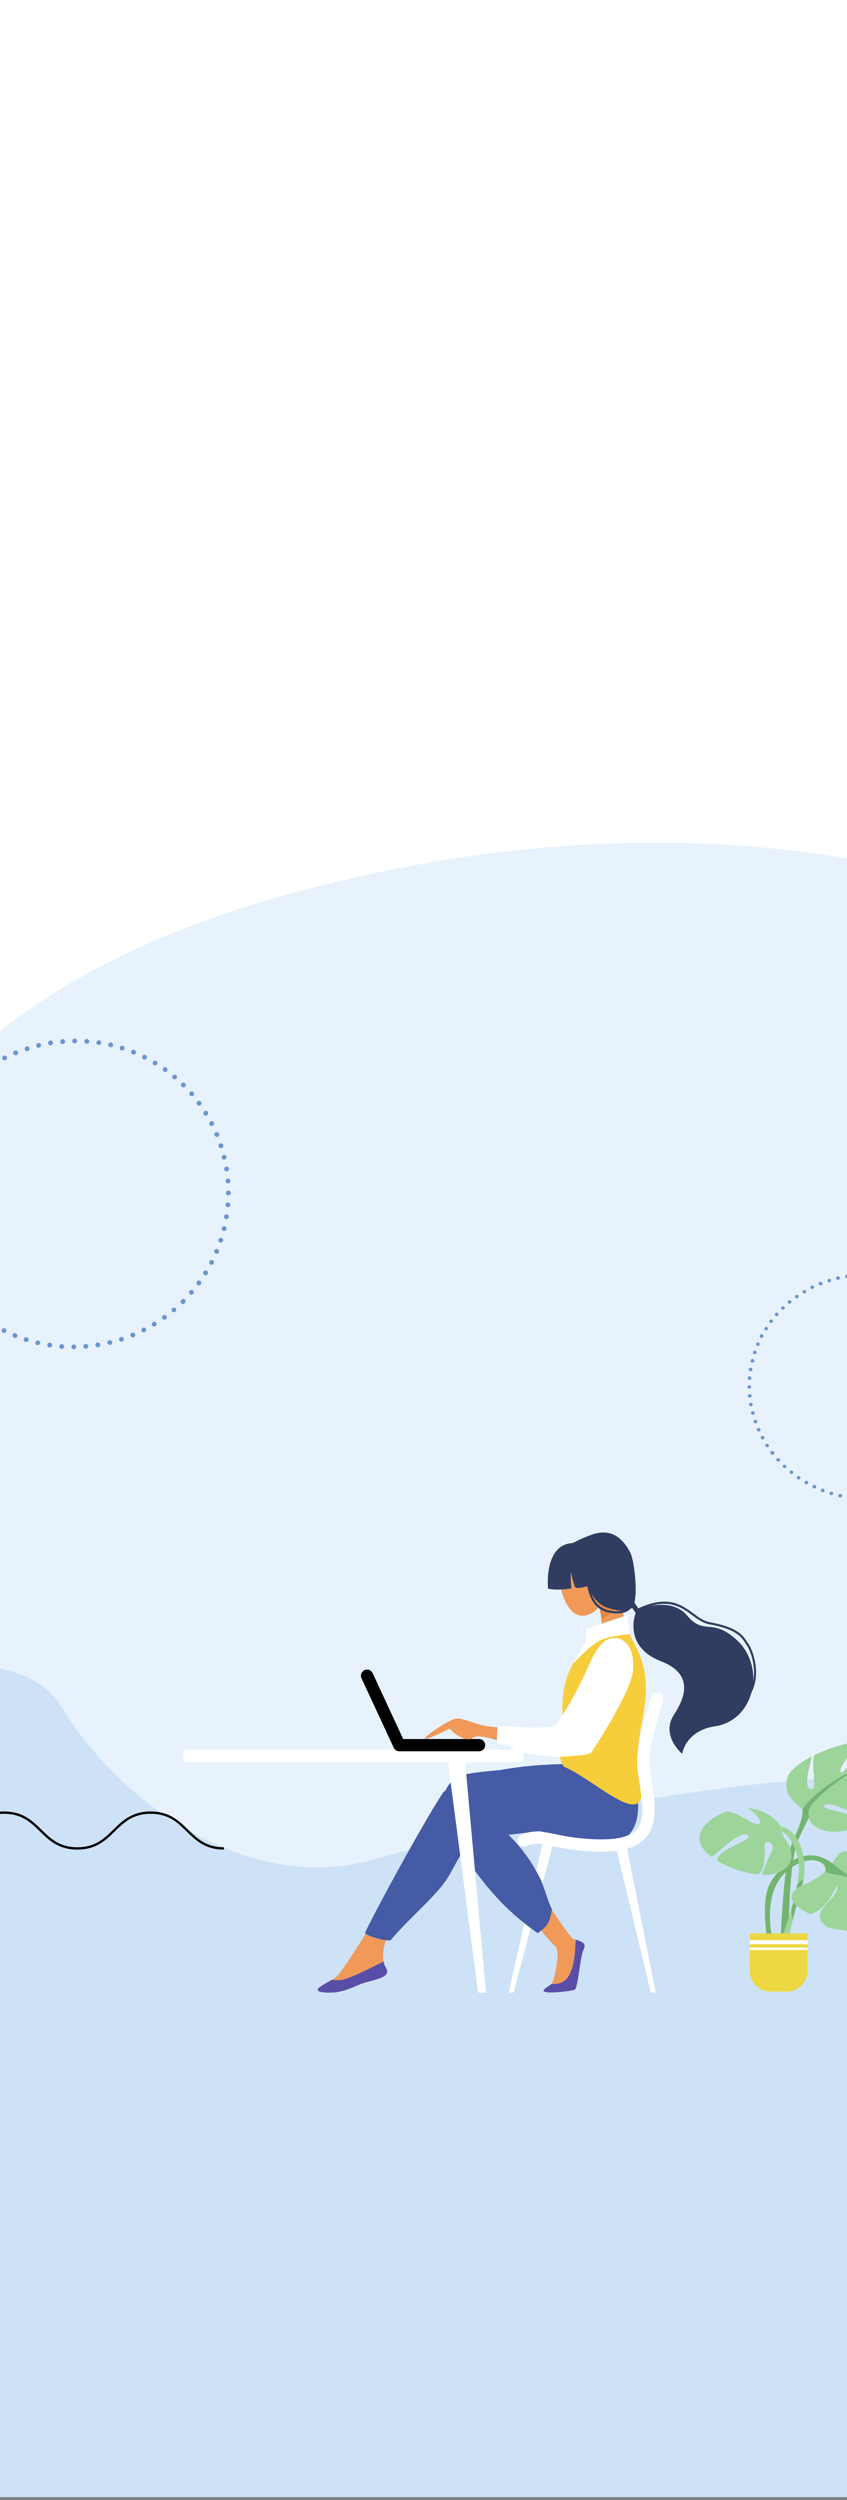 <svg xmlns="http://www.w3.org/2000/svg" xmlns:xlink="http://www.w3.org/1999/xlink" width="360" height="1062" viewBox="0 0 360 1062">
  <rect x="0" y="0" width="360" height="1062" fill="#808080" stroke="none"/>
  <defs>
    <clipPath id="clip-path">
      <rect id="Rectangle_55" data-name="Rectangle 55" width="360" height="705.719" transform="translate(0 62.987)" fill="#cde2f6"/>
    </clipPath>
    <clipPath id="clip-path-2">
      <rect id="Rectangle_33" data-name="Rectangle 33" width="360" height="768" transform="translate(0 0)"/>
    </clipPath>
    <clipPath id="clip-path-3">
      <rect id="Rectangle_28" data-name="Rectangle 28" width="360.96" height="637.022"/>
    </clipPath>
    <clipPath id="clip-path-4">
      <rect id="Rectangle_29" data-name="Rectangle 29" width="360.96" height="781.908"/>
    </clipPath>
    <clipPath id="clip-path-5">
      <rect id="Rectangle_31" data-name="Rectangle 31" width="137.94" height="189.111"/>
    </clipPath>
    <clipPath id="clip-path-6">
      <rect id="Rectangle_35" data-name="Rectangle 35" width="360" height="658" transform="translate(0 0)"/>
    </clipPath>
    <clipPath id="clip-path-7">
      <rect id="Rectangle_34" data-name="Rectangle 34" width="82.5" height="141.842"/>
    </clipPath>
    <clipPath id="clip-path-9">
      <rect id="Rectangle_37" data-name="Rectangle 37" width="104.34" height="58.936"/>
    </clipPath>
    <clipPath id="clip-path-10">
      <rect id="Rectangle_56" data-name="Rectangle 56" width="304.911" height="195.465" fill="none"/>
    </clipPath>
  </defs>
  <g id="fiche3-candidat" transform="translate(0 293.295)">
    <rect id="Rectangle_61" data-name="Rectangle 61" width="360" height="1050" transform="translate(0 -293.295)" fill="#fff"/>
    <g id="Mask_Group_3" data-name="Mask Group 3" clip-path="url(#clip-path)">
      <g id="Group_933" data-name="Group 933" transform="translate(0 -0.295)">
        <g id="Group_97" data-name="Group 97" clip-path="url(#clip-path-2)">
          <g id="Group_76" data-name="Group 76" transform="translate(-0.6 -14.122)">
            <g id="Group_75" data-name="Group 75">
              <g id="Group_74" data-name="Group 74">
                <g id="Group_73" data-name="Group 73" clip-path="url(#clip-path-3)">
                  <path id="Path_73" data-name="Path 73" d="M441.6,168.507c67.44,71,21.48,153.791-89.64,217.344s95.46,156.173-14.88,225.683c-75.3,47.412-280.38,47.829-373.62.953-126.72-63.672-87.3-296.562-71.52-347.607,18.18-58.788,85.5-106.8,170.34-131.633,204.42-59.8,349.56,3.931,379.32,35.261Z" transform="translate(51.183 -29.488)" fill="#e8f2fc"/>
                </g>
              </g>
            </g>
          </g>
          <g id="Group_77" data-name="Group 77" transform="translate(-0.6 -14.122)" clip-path="url(#clip-path-4)">
            <path id="Path_74" data-name="Path 74" d="M301.431,749.527c-46.26-20.906-203.7,14.533-251.58,28.352s-103.44-18.226-132.36-65.4c-28.86-47.114-195.78,4.05-188.16,130.859,7.56,126.809,40.114,137.579,115.834,188.565s383.718,19.552,422.118,25.925-29.812-119.547,19.748-145.04c49.5-25.493,41.22-151.11,14.4-163.261Z" transform="translate(108.969 -266.713)" fill="#cde2f6"/>
          </g>
          <g id="Group_87" data-name="Group 87" transform="translate(0 130.377)" clip-path="url(#clip-path-5)">
            <path id="Path_77" data-name="Path 77" d="M-37.34,359.742h0a.985.985,0,0,0-1.44,0,.968.968,0,0,0,0,1.429h0a.985.985,0,0,0,1.44,0,.968.968,0,0,0,0-1.429m-3.48-3.752a1.022,1.022,0,0,0-1.38-.06,1.024,1.024,0,0,0-.12,1.43l.06.06a1.022,1.022,0,0,0,1.38.06,1.034,1.034,0,0,0,.06-1.489c.06.06,0,.06,0,0m7.26,7.207h0a1.052,1.052,0,0,0-1.5.06,1,1,0,0,0,.06,1.37l.06.06a1.042,1.042,0,0,0,1.44-.119,1.071,1.071,0,0,0-.06-1.37M-44,352a1.013,1.013,0,0,0-1.32-.119,1.036,1.036,0,0,0-.24,1.43h0l.12.119a1.013,1.013,0,0,0,1.32.119,1.036,1.036,0,0,0,.24-1.43c-.06,0-.06-.06-.12-.119m14.46,14.295-.12-.119a1,1,0,0,0-1.44.238,1,1,0,0,0,.12,1.31l.12.119a1,1,0,0,0,1.44-.238,1.173,1.173,0,0,0-.12-1.31m-17.28-18.524a1,1,0,0,0-1.26-.119,1.055,1.055,0,0,0-.36,1.429c.06.06.12.119.12.179a1,1,0,0,0,1.26.119,1.055,1.055,0,0,0,.36-1.43c-.06-.06-.06-.119-.12-.179m21.54,21.383c-.06-.06-.12-.119-.18-.119a1.072,1.072,0,0,0-1.44.357,1.061,1.061,0,0,0,.12,1.251c.06.06.12.119.18.119a1.072,1.072,0,0,0,1.44-.357,1.061,1.061,0,0,0-.12-1.251m-24.06-25.791a1,1,0,0,0-1.2-.179,1.068,1.068,0,0,0-.48,1.37.822.822,0,0,0,.18.238,1,1,0,0,0,1.2.179,1.068,1.068,0,0,0,.48-1.37c-.06-.06-.12-.179-.18-.238m28.5,28.233c-.06-.06-.18-.119-.24-.179a1.029,1.029,0,0,0-1.38.477,1.074,1.074,0,0,0,.18,1.191c.06.06.18.119.24.179a1.029,1.029,0,0,0,1.38-.477.98.98,0,0,0-.18-1.191M-51.5,338.716a1.126,1.126,0,0,0-1.14-.238.976.976,0,0,0-.54,1.31h0a1.246,1.246,0,0,0,.24.357,1.126,1.126,0,0,0,1.14.238.976.976,0,0,0,.54-1.31,1.245,1.245,0,0,0-.24-.357m35.34,35.023a.765.765,0,0,0-.36-.238,1,1,0,0,0-1.32.536,1,1,0,0,0,.24,1.132.765.765,0,0,0,.36.238h0a1,1,0,0,0,1.32-.536,1.254,1.254,0,0,0-.24-1.132m-37.08-39.788a1.044,1.044,0,0,0-1.02-.238,1.043,1.043,0,0,0-.66,1.31.959.959,0,0,0,.24.417,1.044,1.044,0,0,0,1.02.238,1.043,1.043,0,0,0,.66-1.31.958.958,0,0,0-.24-.417m41.88,41.515a.969.969,0,0,0-.42-.238,1.055,1.055,0,0,0-1.32.655,1.026,1.026,0,0,0,.24,1.013.969.969,0,0,0,.42.238,1.055,1.055,0,0,0,1.32-.655,1.026,1.026,0,0,0-.24-1.013m-43.26-46.4a.938.938,0,0,0-.96-.238,1.074,1.074,0,0,0-.78,1.251.818.818,0,0,0,.3.477.938.938,0,0,0,.96.238,1.074,1.074,0,0,0,.78-1.251h0a1.3,1.3,0,0,0-.3-.476m48.18,47.769a1.308,1.308,0,0,0-.48-.3,1.116,1.116,0,0,0-1.26.774,1.065,1.065,0,0,0,.24.953.743.743,0,0,0,.48.238,1.116,1.116,0,0,0,1.26-.774.853.853,0,0,0-.24-.893m-49.14-52.772a1,1,0,0,0-.9-.3,1.023,1.023,0,0,0-.84,1.191.8.8,0,0,0,.3.536,1,1,0,0,0,.9.3,1.023,1.023,0,0,0,.84-1.191,1.15,1.15,0,0,0-.3-.536M-1.4,377.789a1.576,1.576,0,0,0-.54-.3,1.113,1.113,0,0,0-1.2.834.979.979,0,0,0,.3.893,1.576,1.576,0,0,0,.54.3,1.113,1.113,0,0,0,1.2-.834.979.979,0,0,0-.3-.893M-56.18,319a1.145,1.145,0,0,0-.78-.3,1.046,1.046,0,0,0-.96,1.072.953.953,0,0,0,.3.655,1.145,1.145,0,0,0,.78.3,1.063,1.063,0,0,0,.96-1.132.949.949,0,0,0-.3-.6M3.7,378.385a.967.967,0,0,0-.66-.3.974.974,0,0,0-1.08.953,1.128,1.128,0,0,0,.3.774.967.967,0,0,0,.66.3h0A.974.974,0,0,0,4,379.159a.773.773,0,0,0-.3-.774m-60.06-64.506a1,1,0,0,0-.72-.3,1.048,1.048,0,0,0-1.02,1.013.983.983,0,0,0,.3.715,1,1,0,0,0,.72.3,1.048,1.048,0,0,0,1.02-1.013.983.983,0,0,0-.3-.715M8.86,378.563a1,1,0,0,0-.72-.3,1.048,1.048,0,0,0-1.02,1.013.983.983,0,0,0,.3.715,1,1,0,0,0,.72.3,1.048,1.048,0,0,0,1.02-1.013.983.983,0,0,0-.3-.715m-65.04-69.807a.967.967,0,0,0-.66-.3.974.974,0,0,0-1.08.953,1.128,1.128,0,0,0,.3.774.967.967,0,0,0,.66.3.974.974,0,0,0,1.08-.953.867.867,0,0,0-.3-.774m70.14,69.569a1.145,1.145,0,0,0-.78-.3,1.046,1.046,0,0,0-.96,1.072.954.954,0,0,0,.3.655,1.145,1.145,0,0,0,.78.3,1.046,1.046,0,0,0,.96-1.072.953.953,0,0,0-.3-.655m-69.48-74.632a1.577,1.577,0,0,0-.54-.3,1.113,1.113,0,0,0-1.2.834.979.979,0,0,0,.3.893,1.576,1.576,0,0,0,.54.3,1.113,1.113,0,0,0,1.2-.834,1.6,1.6,0,0,0-.3-.893m74.58,74.036a1,1,0,0,0-.9-.3,1.023,1.023,0,0,0-.84,1.191.8.8,0,0,0,.3.536,1,1,0,0,0,.9.3,1.023,1.023,0,0,0,.84-1.191.625.625,0,0,0-.3-.536M-54.5,298.69a1.308,1.308,0,0,0-.48-.3,1.116,1.116,0,0,0-1.26.774,1.065,1.065,0,0,0,.24.953,1.308,1.308,0,0,0,.48.3,1.116,1.116,0,0,0,1.26-.774,1.065,1.065,0,0,0-.24-.953m78.66,78.027a1.112,1.112,0,0,0-.96-.3h0a1.044,1.044,0,0,0-.78,1.251.818.818,0,0,0,.3.477.938.938,0,0,0,.96.238,1.044,1.044,0,0,0,.78-1.251c-.12-.119-.18-.3-.3-.417m-77.28-82.911a.969.969,0,0,0-.42-.238,1.055,1.055,0,0,0-1.32.655,1.026,1.026,0,0,0,.24,1.013.969.969,0,0,0,.42.238,1.055,1.055,0,0,0,1.32-.655,1.026,1.026,0,0,0-.24-1.013m82.2,81.482a1.025,1.025,0,0,0-1.68,1.072.958.958,0,0,0,.24.417,1.025,1.025,0,0,0,1.68-1.072.958.958,0,0,0-.24-.417m-80.4-86.306a.765.765,0,0,0-.36-.238,1,1,0,0,0-1.32.536,1,1,0,0,0,.24,1.132.766.766,0,0,0,.36.238,1,1,0,0,0,1.32-.536,1.254,1.254,0,0,0-.24-1.132M33.94,373.5a1.126,1.126,0,0,0-1.14-.238h0a.976.976,0,0,0-.54,1.31,1.245,1.245,0,0,0,.24.357,1.126,1.126,0,0,0,1.14.238h0a.976.976,0,0,0,.54-1.31,1.245,1.245,0,0,1-.24-.357m-83.1-89.165c-.06-.06-.18-.119-.24-.179a1.029,1.029,0,0,0-1.38.477,1.074,1.074,0,0,0,.18,1.191c.06.06.18.119.24.179a1.029,1.029,0,0,0,1.38-.476,1.107,1.107,0,0,0-.18-1.191m87.78,87.021a1,1,0,0,0-1.2-.179,1.068,1.068,0,0,0-.48,1.37.823.823,0,0,0,.18.238,1,1,0,0,0,1.2.179,1.068,1.068,0,0,0,.48-1.37c-.06-.06-.12-.179-.18-.238m-85.26-91.428c-.06-.06-.12-.119-.18-.119a1.072,1.072,0,0,0-1.44.357,1.06,1.06,0,0,0,.12,1.251c.06.06.12.119.18.119a1.072,1.072,0,0,0,1.44-.357,1.06,1.06,0,0,0-.12-1.251m89.7,88.927a1,1,0,0,0-1.26-.119,1.055,1.055,0,0,0-.36,1.43c.06.06.12.119.12.179a1,1,0,0,0,1.26.119,1.055,1.055,0,0,0,.36-1.43c0-.06-.06-.119-.12-.179m-86.82-93.215-.12-.119a1,1,0,0,0-1.44.238,1,1,0,0,0,.12,1.31l.12.119a1,1,0,0,0,1.44-.238,1.164,1.164,0,0,0-.12-1.31M47.38,366a1.013,1.013,0,0,0-1.32-.119,1.036,1.036,0,0,0-.24,1.43l.12.119a1.013,1.013,0,0,0,1.32.119,1.036,1.036,0,0,0,.24-1.43c-.06-.06-.12-.06-.12-.119m-87.96-94.347-.06-.06a1.042,1.042,0,0,0-1.44.119,1,1,0,0,0,.06,1.37l.06.06a1.042,1.042,0,0,0,1.44-.119h0a1,1,0,0,0-.06-1.37m91.98,91.19a1.017,1.017,0,0,0-1.5,1.37l.06.06a1.022,1.022,0,0,0,1.38.06h0a1.034,1.034,0,0,0,.06-1.489h0M-37.1,267.9h0a.985.985,0,0,0-1.44,0,.968.968,0,0,0,0,1.429h0a.985.985,0,0,0,1.44,0h0a.968.968,0,0,0,0-1.429m92.46,91.309h0a.985.985,0,0,0-1.44,0l-.06.06-.06.06a.968.968,0,0,0,0,1.429.985.985,0,0,0,1.44,0l.06-.06.06-.06a1.08,1.08,0,0,0,0-1.429m-88.68-94.824a1.022,1.022,0,0,0-1.38-.06h0a1.024,1.024,0,0,0-.12,1.429l.06.06a1.022,1.022,0,0,0,1.38.06,1.034,1.034,0,0,0,.06-1.489h0m92.16,91.012-.06-.06a1.042,1.042,0,0,0-1.44.119,1,1,0,0,0,.06,1.37l.06.06a1.042,1.042,0,0,0,1.44-.119,1.007,1.007,0,0,0-.06-1.37m3.18-3.991-.12-.119a1.02,1.02,0,0,0-1.32,1.549l.12.119a1.02,1.02,0,0,0,1.32-1.549m2.88-4.289-.18-.179a1.072,1.072,0,0,0-1.44.357,1.06,1.06,0,0,0,.12,1.251l.18.179a1.052,1.052,0,0,0,1.32-1.608M-20.54,255.8a1,1,0,0,0-1.2-.179,1.068,1.068,0,0,0-.48,1.37.822.822,0,0,0,.18.238,1,1,0,0,0,1.2.179,1.068,1.068,0,0,0,.48-1.37.319.319,0,0,0-.18-.238m87.96,86.842c-.06-.06-.18-.119-.24-.179a1.029,1.029,0,0,0-1.38.477h0a1.074,1.074,0,0,0,.18,1.191c.06.06.18.119.24.179a1.029,1.029,0,0,0,1.38-.476,1.091,1.091,0,0,0-.18-1.191m-83.28-88.986a1.126,1.126,0,0,0-1.14-.238.976.976,0,0,0-.54,1.31,1.245,1.245,0,0,0,.24.357,1.126,1.126,0,0,0,1.14.238.976.976,0,0,0,.54-1.31.547.547,0,0,0-.24-.357M69.58,338a.765.765,0,0,0-.36-.238,1.009,1.009,0,0,0-1.08,1.668.765.765,0,0,0,.36.238,1,1,0,0,0,1.32-.536A1.292,1.292,0,0,0,69.58,338M-11,251.874a1.044,1.044,0,0,0-1.02-.238,1.043,1.043,0,0,0-.66,1.31.959.959,0,0,0,.24.417,1.044,1.044,0,0,0,1.02.238,1.043,1.043,0,0,0,.66-1.31.958.958,0,0,0-.24-.417m82.32,81.362A.969.969,0,0,0,70.9,333a1.055,1.055,0,0,0-1.32.655,1.026,1.026,0,0,0,.24,1.013.969.969,0,0,0,.42.238,1.055,1.055,0,0,0,1.32-.655.909.909,0,0,0-.24-1.013m-77.4-82.792a.938.938,0,0,0-.96-.238,1.074,1.074,0,0,0-.78,1.251,1.194,1.194,0,0,0,.24.477.938.938,0,0,0,.96.238,1.074,1.074,0,0,0,.78-1.251.54.54,0,0,0-.24-.477m78.84,77.848a1.307,1.307,0,0,0-.48-.3,1.116,1.116,0,0,0-1.26.774.949.949,0,0,0,.3.953,1.307,1.307,0,0,0,.48.3,1.116,1.116,0,0,0,1.26-.774,1.306,1.306,0,0,0-.3-.953m-73.8-78.861a1,1,0,0,0-.9-.3,1.023,1.023,0,0,0-.84,1.191.8.8,0,0,0,.3.536,1,1,0,0,0,.9.3,1.023,1.023,0,0,0,.84-1.191.822.822,0,0,0-.3-.536m74.76,73.858a1.576,1.576,0,0,0-.54-.3,1.113,1.113,0,0,0-1.2.834.979.979,0,0,0,.3.893,1.575,1.575,0,0,0,.54.3,1.113,1.113,0,0,0,1.2-.834.979.979,0,0,0-.3-.893M4.12,248.836a1.145,1.145,0,0,0-.78-.3,1.063,1.063,0,0,0-.96,1.132.953.953,0,0,0,.3.655,1.145,1.145,0,0,0,.78.3,1.063,1.063,0,0,0,.96-1.132,1.34,1.34,0,0,0-.3-.655m70.2,69.39a1.02,1.02,0,0,0-1.74.655,1.128,1.128,0,0,0,.3.774A1.02,1.02,0,0,0,74.62,319a.818.818,0,0,0-.3-.774M9.22,248.6a1,1,0,0,0-.72-.3,1.048,1.048,0,0,0-1.02,1.013.983.983,0,0,0,.3.715,1,1,0,0,0,.72.3h0a1.048,1.048,0,0,0,1.02-1.013.983.983,0,0,0-.3-.715m65.34,64.566a1,1,0,0,0-.72-.3,1.048,1.048,0,0,0-1.02,1.013.983.983,0,0,0,.3.715,1,1,0,0,0,.72.3,1.048,1.048,0,0,0,1.02-1.013.983.983,0,0,0-.3-.715M14.38,248.777a1.02,1.02,0,0,0-1.74.655,1.128,1.128,0,0,0,.3.774.967.967,0,0,0,.66.3h0a.974.974,0,0,0,1.08-.953,1.128,1.128,0,0,0-.3-.774m60,59.265a1.146,1.146,0,0,0-.78-.3,1.109,1.109,0,0,0-.96,1.132.954.954,0,0,0,.3.655,1.145,1.145,0,0,0,.78.3,1.109,1.109,0,0,0,.96-1.132,2.195,2.195,0,0,0-.3-.655m-54.9-58.729a1.576,1.576,0,0,0-.54-.3,1.113,1.113,0,0,0-1.2.834.979.979,0,0,0,.3.893,1.577,1.577,0,0,0,.54.3,1.113,1.113,0,0,0,1.2-.834,1.456,1.456,0,0,0-.3-.893m54.3,53.666a1,1,0,0,0-.9-.3,1.023,1.023,0,0,0-.84,1.191.8.8,0,0,0,.3.536,1,1,0,0,0,.9.3,1.023,1.023,0,0,0,.84-1.191,2.41,2.41,0,0,0-.3-.536M24.52,250.266a1.309,1.309,0,0,0-.48-.3,1.116,1.116,0,0,0-1.26.774.949.949,0,0,0,.3.953,1.308,1.308,0,0,0,.48.3,1.116,1.116,0,0,0,1.26-.774,1.094,1.094,0,0,0-.3-.953m48.24,47.71a.938.938,0,0,0-.96-.238,1.074,1.074,0,0,0-.78,1.251,1.194,1.194,0,0,0,.24.476.938.938,0,0,0,.96.238,1.074,1.074,0,0,0,.78-1.251.733.733,0,0,0-.24-.476m-43.32-46.34a.969.969,0,0,0-.42-.238h0a1.055,1.055,0,0,0-1.32.655,1.026,1.026,0,0,0,.24,1.013.969.969,0,0,0,.42.238,1.055,1.055,0,0,0,1.32-.655,1.026,1.026,0,0,0-.24-1.013m41.94,41.456a1.025,1.025,0,0,0-1.68,1.072.958.958,0,0,0,.24.417,1.025,1.025,0,0,0,1.68-1.072.958.958,0,0,0-.24-.417M34.24,253.363a.765.765,0,0,0-.36-.238,1.009,1.009,0,0,0-1.08,1.668.765.765,0,0,0,.36.238,1.009,1.009,0,0,0,1.08-1.668m35.4,34.963a1.126,1.126,0,0,0-1.14-.238.976.976,0,0,0-.54,1.31,1.245,1.245,0,0,0,.24.357,1.126,1.126,0,0,0,1.14.238.976.976,0,0,0,.54-1.31,3.531,3.531,0,0,0-.24-.357M38.92,255.447c-.06-.06-.18-.119-.24-.179a1.029,1.029,0,0,0-1.38.477,1.074,1.074,0,0,0,.18,1.191c.06.06.18.119.24.179a1.029,1.029,0,0,0,1.38-.476,1.074,1.074,0,0,0-.18-1.191M67.48,283.68a1,1,0,0,0-1.2-.179,1.068,1.068,0,0,0-.48,1.37.823.823,0,0,0,.18.238,1,1,0,0,0,1.2.179,1.068,1.068,0,0,0,.48-1.37c-.06-.06-.12-.179-.18-.238M43.42,257.949c-.06-.06-.12-.119-.18-.119a1.072,1.072,0,0,0-1.44.357,1.061,1.061,0,0,0,.12,1.251c.06.06.12.119.18.119a1.072,1.072,0,0,0,1.44-.357,1.06,1.06,0,0,0-.12-1.251m21.54,21.323a1,1,0,0,0-1.26-.119,1.055,1.055,0,0,0-.36,1.429c.06.06.12.119.12.179a1,1,0,0,0,1.26.119,1.055,1.055,0,0,0,.36-1.429c0-.06-.06-.179-.12-.179M47.68,260.749l-.12-.119a1.02,1.02,0,0,0-1.32,1.549l.12.119a1,1,0,0,0,1.44-.238,1.164,1.164,0,0,0-.12-1.31m14.4,14.3a1.013,1.013,0,0,0-1.32-.119,1.036,1.036,0,0,0-.24,1.429l.12.119a1.013,1.013,0,0,0,1.32.119,1.036,1.036,0,0,0,.24-1.429.129.129,0,0,0-.12-.119M51.7,263.905l-.06-.06a1.042,1.042,0,0,0-1.44.119,1,1,0,0,0,.06,1.37l.06.06a1.042,1.042,0,0,0,1.44-.119,1.071,1.071,0,0,0-.06-1.37m7.26,7.148a1.017,1.017,0,0,0-1.5,1.37l.06.06a1.022,1.022,0,0,0,1.38.06,1.034,1.034,0,0,0,.06-1.489h0M55.42,267.3h0a.985.985,0,0,0-1.44,0,.968.968,0,0,0,0,1.43h0a.985.985,0,0,0,1.44,0,.968.968,0,0,0,0-1.43" transform="translate(23.24 -230.491)" fill="#6b95ce"/>
          </g>
        </g>
        <g id="Group_104" data-name="Group 104" clip-path="url(#clip-path-6)">
          <g id="Group_103" data-name="Group 103" transform="translate(277.5 238.08)">
            <g id="Group_102" data-name="Group 102">
              <g id="Group_101" data-name="Group 101">
                <g id="Group_100" data-name="Group 100" clip-path="url(#clip-path-7)">
                  <path id="Path_80" data-name="Path 80" d="M550.92,422.653h0a.7.7,0,0,0,.18-1.021.767.767,0,0,0-1.08-.18h0a.7.7,0,0,0-.18,1.021.767.767,0,0,0,1.08.18m3.24-2.1a.69.69,0,0,0,.18-.961.781.781,0,0,0-1.08-.24.059.059,0,0,0-.06.06.69.69,0,0,0-.18.961.779.779,0,0,0,1.14.18h0m-6.3,4.386h0a.724.724,0,0,0,.12-1.081.817.817,0,0,0-1.08-.12.059.059,0,0,0-.06.06.7.7,0,0,0-.06,1.021.832.832,0,0,0,1.08.12m9.66-6.248a.693.693,0,0,0,.24-.9.843.843,0,0,0-1.08-.36h0c-.06,0-.06.06-.12.06a.693.693,0,0,0-.24.9.843.843,0,0,0,1.08.36c.06,0,.06,0,.12-.06m-12.48,8.771c.06,0,.06-.06.12-.06a.692.692,0,0,0,0-1.021.746.746,0,0,0-1.02-.06c-.06,0-.06.06-.12.06a.692.692,0,0,0,0,1.021.742.742,0,0,0,1.02.06m16.02-10.273a.679.679,0,0,0,.24-.9.749.749,0,0,0-1.02-.421c-.06,0-.12.06-.18.06a.679.679,0,0,0-.24.9.748.748,0,0,0,1.02.421.22.22,0,0,0,.18-.06M542.4,430.223c.06-.06.12-.06.12-.12a.656.656,0,0,0-.12-1.021.813.813,0,0,0-.96-.06c-.06.06-.12.06-.12.12a.656.656,0,0,0,.12,1.021.672.672,0,0,0,.96.06m22.32-14.358a.883.883,0,0,0,.3-.841.761.761,0,0,0-.96-.481.454.454,0,0,0-.24.12.883.883,0,0,0-.3.841.761.761,0,0,0,.96.481c.06,0,.12-.06.24-.12M540,433.107l.18-.18a.7.7,0,0,0-.18-1.021.815.815,0,0,0-.9,0l-.18.18a.7.7,0,0,0,.18,1.021.651.651,0,0,0,.9,0m28.44-18.263a.783.783,0,0,0,.3-.781.926.926,0,0,0-.96-.6h0c-.12,0-.18.06-.3.12a.783.783,0,0,0-.3.781.925.925,0,0,0,.96.6.458.458,0,0,0,.3-.12M537.9,436.291c.06-.06.18-.12.18-.24a.732.732,0,0,0-1.08-.961c-.06.06-.18.12-.18.24h0a.714.714,0,0,0,.24,1.021.852.852,0,0,0,.84-.06m34.38-22.168a.732.732,0,0,0,.3-.721.763.763,0,0,0-.9-.6.851.851,0,0,0-.36.12.732.732,0,0,0-.3.721.763.763,0,0,0,.9.6.852.852,0,0,0,.36-.12m-36.3,25.353a.6.6,0,0,0,.24-.3.757.757,0,0,0-.36-1.021.834.834,0,0,0-.84.06.6.6,0,0,0-.24.3.757.757,0,0,0,.36,1.021.718.718,0,0,0,.84-.06M576.12,413.7a.642.642,0,0,0,.3-.661.747.747,0,0,0-.84-.661,1.11,1.11,0,0,0-.42.12.643.643,0,0,0-.3.661.747.747,0,0,0,.84.661h0a3.83,3.83,0,0,0,.42-.12m-41.7,29.2a.552.552,0,0,0,.24-.361.731.731,0,0,0-.42-.961.754.754,0,0,0-.78.12.552.552,0,0,0-.24.36.731.731,0,0,0,.42.961,1.2,1.2,0,0,0,.78-.12m45.6-29.378a.732.732,0,0,0-.48-1.322,1.41,1.41,0,0,0-.48.12.732.732,0,0,0,.48,1.322.466.466,0,0,0,.48-.12M533.1,446.384a1.078,1.078,0,0,0,.3-.421.712.712,0,0,0-.54-.9.793.793,0,0,0-.72.12,1.077,1.077,0,0,0-.3.421.721.721,0,0,0,.48.9,1.143,1.143,0,0,0,.78-.12M583.92,413.7a.772.772,0,0,0-.42-1.382,1.75,1.75,0,0,0-.54.12.74.74,0,0,0-.3.6.784.784,0,0,0,.72.781,1.2,1.2,0,0,0,.54-.12m-51.84,36.287a.947.947,0,0,0,.3-.481.749.749,0,0,0-.6-.9.832.832,0,0,0-.66.12.948.948,0,0,0-.3.481h0a.749.749,0,0,0,.6.9.832.832,0,0,0,.66-.12m55.74-35.926a.631.631,0,0,0,.3-.541.747.747,0,0,0-.66-.841.7.7,0,0,0-.6.12.631.631,0,0,0-.3.541.747.747,0,0,0,.66.841.7.7,0,0,0,.6-.12M531.3,453.653a.631.631,0,0,0,.3-.541.747.747,0,0,0-.66-.841.7.7,0,0,0-.6.12.631.631,0,0,0-.3.541.747.747,0,0,0,.66.841.9.9,0,0,0,.6-.12m60.36-38.81a.949.949,0,0,0,.3-.481.749.749,0,0,0-.6-.9.832.832,0,0,0-.66.12.948.948,0,0,0-.3.481.749.749,0,0,0,.6.9,1.186,1.186,0,0,0,.66-.12m-60.78,42.475a.772.772,0,0,0-.42-1.382,1.75,1.75,0,0,0-.54.12.772.772,0,0,0,.42,1.382.538.538,0,0,0,.54-.12m64.56-41.453a1.077,1.077,0,0,0,.3-.421.711.711,0,0,0-.54-.9,1.031,1.031,0,0,0-.72.12,1.076,1.076,0,0,0-.3.421.711.711,0,0,0,.54.9,1.031,1.031,0,0,0,.72-.12m-64.68,45.178a.732.732,0,0,0-.48-1.322,1.41,1.41,0,0,0-.48.12.732.732,0,0,0,.48,1.322.5.5,0,0,0,.48-.12m68.34-43.916a.551.551,0,0,0,.24-.36.731.731,0,0,0-.42-.961.754.754,0,0,0-.78.12.552.552,0,0,0-.24.36.731.731,0,0,0,.42.961.888.888,0,0,0,.78-.12m-68.16,47.7a.642.642,0,0,0,.3-.661h0a.747.747,0,0,0-.84-.661,1.112,1.112,0,0,0-.42.12.643.643,0,0,0-.3.661.747.747,0,0,0,.84.661.866.866,0,0,0,.42-.12m71.7-46.2a.6.6,0,0,0,.24-.3.757.757,0,0,0-.36-1.021.834.834,0,0,0-.84.06.6.6,0,0,0-.24.3.757.757,0,0,0,.36,1.021.834.834,0,0,0,.84-.06m-71.22,49.864a.732.732,0,0,0,.3-.721.763.763,0,0,0-.9-.6.852.852,0,0,0-.36.12.732.732,0,0,0-.3.721.763.763,0,0,0,.9.6c.18,0,.3,0,.36-.12m74.64-48c.06-.06.18-.12.18-.24a.732.732,0,0,0-1.08-.961c-.06.06-.18.12-.18.24a.714.714,0,0,0,.24,1.021.845.845,0,0,0,.84-.06m-73.8,51.666a.783.783,0,0,0,.3-.781h0a.926.926,0,0,0-.96-.6c-.12,0-.18.06-.3.12a.783.783,0,0,0-.3.781h0a.925.925,0,0,0,.96.6c.12,0,.18-.06.3-.12m77.04-49.624.18-.18a.7.7,0,0,0-.18-1.021.815.815,0,0,0-.9,0l-.18.18a.7.7,0,0,0,.18,1.021.815.815,0,0,0,.9,0m-75.96,53.228a.884.884,0,0,0,.3-.841.761.761,0,0,0-.96-.481.455.455,0,0,0-.24.12.884.884,0,0,0-.3.841.761.761,0,0,0,.96.481.455.455,0,0,0,.24-.12m79.08-50.945c.06-.06.12-.06.12-.12a.656.656,0,0,0-.12-1.021.813.813,0,0,0-.96-.06c-.06.06-.12.06-.12.12a.656.656,0,0,0,.12,1.021.728.728,0,0,0,.96.06m-77.7,54.43a.679.679,0,0,0,.24-.9.749.749,0,0,0-1.02-.421c-.06,0-.12.06-.18.06a.679.679,0,0,0-.24.9.749.749,0,0,0,1.02.421.22.22,0,0,0,.18-.06m80.64-51.907c.06,0,.06-.06.12-.06a.692.692,0,0,0,0-1.021.746.746,0,0,0-1.02-.06c-.06,0-.06.06-.12.06a.692.692,0,0,0,0,1.021.746.746,0,0,0,1.02.06M536.4,482.61a.693.693,0,0,0,.24-.9.843.843,0,0,0-1.08-.36c-.06,0-.06.06-.12.06a.693.693,0,0,0-.24.9.843.843,0,0,0,1.08.36.186.186,0,0,0,.12-.06M618.06,430.1h0a.724.724,0,0,0,.12-1.081.817.817,0,0,0-1.08-.12.059.059,0,0,0-.06.06.694.694,0,0,0-.06,1.021h0a.817.817,0,0,0,1.08.12m-79.74,55.812a.69.69,0,0,0,.18-.961.781.781,0,0,0-1.08-.24.059.059,0,0,0-.06.06.69.69,0,0,0-.18.961h0a.893.893,0,0,0,1.14.18h0m82.14-52.928h0a.7.7,0,0,0,.18-1.021.767.767,0,0,0-1.08-.18h0a.7.7,0,0,0-.18,1.021h0a.767.767,0,0,0,1.08.18M540.6,489.1h0a.7.7,0,0,0,.18-1.021l-.06-.06a.059.059,0,0,0-.06-.06.767.767,0,0,0-1.08-.18.7.7,0,0,0-.18,1.021l.06.06a.059.059,0,0,0,.06.06.721.721,0,0,0,1.08.18m82.08-52.988a.69.69,0,0,0,.18-.961h0a.781.781,0,0,0-1.08-.24.059.059,0,0,0-.06.06.69.69,0,0,0-.18.961.779.779,0,0,0,1.14.18c-.06.06,0,.06,0,0m-79.62,55.932h0a.724.724,0,0,0,.12-1.081.817.817,0,0,0-1.08-.12.059.059,0,0,0-.06.06.694.694,0,0,0-.06,1.021.9.9,0,0,0,1.08.12m2.64,2.7c.06,0,.06-.06.12-.06a.692.692,0,0,0,0-1.021.746.746,0,0,0-1.02-.06c-.06,0-.06.06-.12.06a.692.692,0,0,0,0,1.021.746.746,0,0,0,1.02.06m2.94,2.523c.06-.06.12-.06.12-.12a.656.656,0,0,0-.12-1.021.813.813,0,0,0-.96-.06c-.06.06-.12.06-.12.12a.656.656,0,0,0,.12,1.021.669.669,0,0,0,.96.06M627.66,446.2a.884.884,0,0,0,.3-.841.761.761,0,0,0-.96-.481.454.454,0,0,0-.24.12.884.884,0,0,0-.3.841.761.761,0,0,0,.96.481.312.312,0,0,0,.24-.12M551.7,499.612l.18-.18a.7.7,0,0,0-.18-1.021h0a.815.815,0,0,0-.9,0l-.18.18a.7.7,0,0,0,.18,1.021.815.815,0,0,0,.9,0m77.1-49.8a.783.783,0,0,0,.3-.781.925.925,0,0,0-.96-.6c-.12,0-.18.06-.3.12a.783.783,0,0,0-.3.781.925.925,0,0,0,.96.6c.12,0,.18-.06.3-.12M555,501.655c.06-.06.18-.12.18-.24a.69.69,0,0,0-.3-1.021.718.718,0,0,0-.84.06c-.06.06-.18.12-.18.24a.69.69,0,0,0,.3,1.021.852.852,0,0,0,.84-.06m74.58-48.182a.732.732,0,0,0,.3-.721.763.763,0,0,0-.9-.6.852.852,0,0,0-.36.12.732.732,0,0,0-.3.721.763.763,0,0,0,.9.6.852.852,0,0,0,.36-.12m-71.16,49.984a.6.6,0,0,0,.24-.3.757.757,0,0,0-.36-1.021.834.834,0,0,0-.84.06.6.6,0,0,0-.24.3.757.757,0,0,0,.36,1.021.834.834,0,0,0,.84-.06M630.06,457.2a.643.643,0,0,0,.3-.661.747.747,0,0,0-.84-.661,1.112,1.112,0,0,0-.42.12.642.642,0,0,0-.3.661.747.747,0,0,0,.84.661.867.867,0,0,0,.42-.12m-68.1,47.821a.552.552,0,0,0,.24-.36.731.731,0,0,0-.42-.961.754.754,0,0,0-.78.12.552.552,0,0,0-.24.36.731.731,0,0,0,.42.961,1.645,1.645,0,0,0,.78-.12m68.28-44.1a.732.732,0,0,0-.48-1.322,1.411,1.411,0,0,0-.48.12.732.732,0,0,0,.48,1.322,1.129,1.129,0,0,0,.48-.12m-64.62,45.358a1.077,1.077,0,0,0,.3-.421.711.711,0,0,0-.54-.9,1.032,1.032,0,0,0-.72.12,1.078,1.078,0,0,0-.3.421.711.711,0,0,0,.54.9.93.93,0,0,0,.72-.12m64.5-41.633a.74.74,0,0,0,.3-.6.784.784,0,0,0-.72-.781,1.75,1.75,0,0,0-.54.12.74.74,0,0,0-.3.6.784.784,0,0,0,.72.781.538.538,0,0,0,.54-.12M569.4,507.3a.948.948,0,0,0,.3-.481.749.749,0,0,0-.6-.9.832.832,0,0,0-.66.12.947.947,0,0,0-.3.481.749.749,0,0,0,.6.9.832.832,0,0,0,.66-.12m60.3-38.93a.631.631,0,0,0,.3-.541.747.747,0,0,0-.66-.841.7.7,0,0,0-.6.12.631.631,0,0,0-.3.541h0a.747.747,0,0,0,.66.841.655.655,0,0,0,.6-.12m-56.46,39.591a.631.631,0,0,0,.3-.541.747.747,0,0,0-.66-.841.7.7,0,0,0-.6.12.631.631,0,0,0-.3.541.747.747,0,0,0,.66.841.7.7,0,0,0,.6-.12m55.74-35.926a.948.948,0,0,0,.3-.481.749.749,0,0,0-.6-.9.832.832,0,0,0-.66.12.948.948,0,0,0-.3.481h0a.749.749,0,0,0,.6.9.832.832,0,0,0,.66-.12m-51.84,36.407a.74.74,0,0,0,.3-.6.784.784,0,0,0-.72-.781,1.75,1.75,0,0,0-.54.12.74.74,0,0,0-.3.6.784.784,0,0,0,.72.781.612.612,0,0,0,.54-.12m50.82-32.8a1.077,1.077,0,0,0,.3-.421.711.711,0,0,0-.54-.9,1.031,1.031,0,0,0-.72.12,1.077,1.077,0,0,0-.3.421.711.711,0,0,0,.54.9.93.93,0,0,0,.72-.12m-46.92,32.922a.732.732,0,0,0-.48-1.322,1.41,1.41,0,0,0-.48.12.732.732,0,0,0,.48,1.322.5.5,0,0,0,.48-.12m45.6-29.438a.551.551,0,0,0,.24-.36.731.731,0,0,0-.42-.961.754.754,0,0,0-.78.12.552.552,0,0,0-.24.36.731.731,0,0,0,.42.961,1.086,1.086,0,0,0,.78-.12m-41.76,29.318a.643.643,0,0,0,.3-.661.747.747,0,0,0-.84-.661,1.112,1.112,0,0,0-.42.12.643.643,0,0,0-.3.661.747.747,0,0,0,.84.661.7.7,0,0,0,.42-.12m40.2-25.953a.6.6,0,0,0,.24-.3h0a.757.757,0,0,0-.36-1.021.834.834,0,0,0-.84.06.6.6,0,0,0-.24.3.757.757,0,0,0,.36,1.021.834.834,0,0,0,.84-.06m-36.3,25.473a.732.732,0,0,0,.3-.721.763.763,0,0,0-.9-.6.852.852,0,0,0-.36.12.732.732,0,0,0-.3.721.763.763,0,0,0,.9.6.643.643,0,0,0,.36-.12m34.44-22.168c.06-.06.18-.12.18-.24a.732.732,0,0,0-1.08-.961c-.06.06-.18.12-.18.24a.714.714,0,0,0,.24,1.021,1.348,1.348,0,0,0,.84-.06m-30.6,21.448a.783.783,0,0,0,.3-.781.926.926,0,0,0-.96-.6c-.12,0-.18.06-.3.12a.782.782,0,0,0-.3.781.925.925,0,0,0,.96.6c.12,0,.18-.06.3-.12m28.44-18.384.18-.18a.7.7,0,0,0-.18-1.021.815.815,0,0,0-.9,0l-.18.18a.7.7,0,0,0,.18,1.021.72.72,0,0,0,.9,0m-24.72,17.362a.884.884,0,0,0,.3-.841.761.761,0,0,0-.96-.481.455.455,0,0,0-.24.12.884.884,0,0,0-.3.841.761.761,0,0,0,.96.481c.12-.06.18-.06.24-.12M618.66,491.8c.06-.06.12-.06.12-.12a.656.656,0,0,0-.12-1.021.813.813,0,0,0-.96-.06c-.06.06-.12.06-.12.12a.656.656,0,0,0,.12,1.021.817.817,0,0,0,.96.06M600,504.9a.679.679,0,0,0,.24-.9.748.748,0,0,0-1.02-.421c-.06,0-.12.06-.18.06a.679.679,0,0,0-.24.9.748.748,0,0,0,1.02.421.22.22,0,0,0,.18-.06m16.08-10.393c.06,0,.06-.06.12-.06a.692.692,0,0,0,0-1.021.746.746,0,0,0-1.02-.06c-.06,0-.06.06-.12.06a.692.692,0,0,0,0,1.021.742.742,0,0,0,1.02.06m-12.54,8.831a.754.754,0,0,0,.24-.961.844.844,0,0,0-1.08-.36c-.06,0-.06.06-.12.06a.754.754,0,0,0-.24.961.843.843,0,0,0,1.08.36c.06-.06.06-.06.12-.06m9.66-6.248h0a.724.724,0,0,0,.12-1.081.817.817,0,0,0-1.08-.12.059.059,0,0,0-.06.06.694.694,0,0,0-.06,1.021.817.817,0,0,0,1.08.12m-6.3,4.446a.689.689,0,0,0,.18-.961.781.781,0,0,0-1.08-.24.059.059,0,0,0-.06.06.69.69,0,0,0-.18.961,1.08,1.08,0,0,0,1.14.18h0m3.24-2.163h0a.7.7,0,0,0,.18-1.021.767.767,0,0,0-1.08-.18h0a.7.7,0,0,0-.18,1.021.767.767,0,0,0,1.08.18" transform="translate(-489.3 -402.347)" fill="#6b95ce"/>
                </g>
              </g>
            </g>
          </g>
        </g>
        <g id="line" clip-path="url(#clip-path-6)">
          <g id="Group_113" data-name="Group 113" transform="translate(0 467.215)">
            <g id="Group_112" data-name="Group 112">
              <g id="Group_111" data-name="Group 111">
                <g id="Group_110" data-name="Group 110" clip-path="url(#clip-path-9)">
                  <path id="Path_82" data-name="Path 82" d="M-100.9,793.5c15.54,0,15.54,15.2,31.14,15.2,15.54,0,15.54-15.2,31.14-15.2,15.54,0,15.54,15.2,31.14,15.2s15.6-15.2,31.14-15.2c15.6,0,15.6,15.2,31.14,15.2" transform="translate(40.36 -783.707)" fill="none" stroke="#030304" stroke-miterlimit="10" stroke-width="1"/>
                </g>
              </g>
            </g>
          </g>
        </g>
        <g id="ilustration" transform="translate(77.897 358)">
          <g id="avatar">
            <g id="Group_934" data-name="Group 934" clip-path="url(#clip-path-10)">
              <path id="Path_304" data-name="Path 304" d="M-64.438,32.9H-206a1.542,1.542,0,0,1-1.541-1.543V29.05A1.542,1.542,0,0,1-206,27.507H-64.438A1.542,1.542,0,0,1-62.9,29.05v2.311A1.542,1.542,0,0,1-64.438,32.9" transform="translate(207.537 64.705)" fill="#fff"/>
              <path id="Path_305" data-name="Path 305" d="M-27.781-44.82c1.919,6.771-2.766,13.748-7.927,15.214s-8.844-3.135-10.761-9.906.71-13.448,5.87-14.914,10.9,2.835,12.818,9.606" transform="translate(207.331 64.705)" fill="#f09959"/>
              <path id="Path_306" data-name="Path 306" d="M-56.735,86.381s13.226,20.568,15.012,21.462,6.252,1.118,4.578,4.472-2.345,16.544-3.908,17.214-14.96,2.236-12.95,0,3.246-1.117,4.26-5.142,2.439-11.625.541-13.19-13.509-15.65-13.509-15.65Z" transform="translate(207.352 64.705)" fill="#f09959"/>
              <path id="Path_307" data-name="Path 307" d="M-123.413,95.214s-16.077,26.531-19.054,28.916-12.8,5.962-4.763,6.558,11.909-2.682,16.97-4.173,11.312-2.385,8.932-6.26-1.393-12.336,3.741-17.7-5.826-7.339-5.826-7.339" transform="translate(207.464 64.705)" fill="#f09959"/>
              <path id="Path_308" data-name="Path 308" d="M-41.344,33.691s-39.8-1.042-55.578,11.924c-9.229,14.011-31.557,55.351-33.292,59.906,1.19,1.193,7.89,3.344,10.867,3.046,8.783-10.485,20.392-19.551,25.008-27.776,5.69-10.135,7.443-15.2,16.673-16.1s30.07-3.875,36.322-3.875,0-27.128,0-27.128" transform="translate(207.438 64.705)" fill="#455ba6"/>
            </g>
          </g>
          <path id="Path_309" data-name="Path 309" d="M-23.547,68.265l14.96,62.495H-6.5L-18.958,68.265Z" transform="translate(207.301 64.705)" fill="#fff"/>
          <path id="Path_310" data-name="Path 310" d="M-54.39,66.055-69.053,130.76h2.086L-49.8,66.055Z" transform="translate(207.36 64.705)" fill="#fff"/>
          <g id="Group_937" data-name="Group 937">
            <g id="Group_936" data-name="Group 936" clip-path="url(#clip-path-10)">
              <path id="Path_311" data-name="Path 311" d="M-18.628,30.961l-23.138,4s-30.748.283-44.8,2.9c-12.788,2.385-14.672,16.934,0,36.965,8.334,11.38,15.38,20.457,29.791,30.692,3.666-2.7,5.068-3.714,6.081-10.2-1.043-1.432-3.743-10.393-4.58-12.147-7.971-16.683-18.61-22.75-18.758-24.391,1.787-2.906,47.316,15.15,56.369,4.528,8.643-10.139-.961-32.352-.961-32.352" transform="translate(207.395 64.705)" fill="#455ba6"/>
              <path id="Path_312" data-name="Path 312" d="M-17.6-21.489a24.183,24.183,0,0,0-18.1,4.511C-40.78-11.8-46.52-3.263-46.168,10.819c.446,17.886-2.764,19.034.585,23.953,13.969,5.776,37.859,30.592,32.234,3.987C-17.423,19.5-4.415,5.136-14.908-16.232c-.855-1.739-1.922-3.426-2.695-5.257" transform="translate(207.331 64.705)" fill="#f6ce3c"/>
              <path id="Path_313" data-name="Path 313" d="M-17.588-21.489a72.866,72.866,0,0,1-4.674-18.888l-9.824,2.906s5.582,12.52.223,16.991a51.331,51.331,0,0,0-3.829,3.5,24.183,24.183,0,0,1,18.1-4.511" transform="translate(207.317 64.705)" fill="#f09959"/>
              <path id="Path_314" data-name="Path 314" d="M-21.962-38.009c-.582-.518-1.31-1.166-2.075-1.842l-8.013,2.37c-.006.015-.012.029-.017.044a32.791,32.791,0,0,1,2.5,9.8c2.388-1.45,5-3.816,7.992-7.948-.162-.916-.29-1.734-.389-2.423" transform="translate(207.312 64.705)" fill="#e38540"/>
              <path id="Path_315" data-name="Path 315" d="M-24.558-18.692c-10.119,3.543-9,14.217-18.308,29.958-4.82,8.146-9.3,8.025-9.3,8.025a215.248,215.248,0,0,1-24.974-1.583c-8.561-1.048-9.1,1.5-3.151,3.635,12.009,4.3,24.471,8.926,34.518,7.808S-18.536,2.364-17.651-4.318c1.225-9.241-1.811-16.159-6.907-14.374" transform="translate(207.379 64.705)" fill="#f09959"/>
              <path id="Path_316" data-name="Path 316" d="M-29.745,70.87q-.944,0-1.935-.025a96.091,96.091,0,0,1-18.37-2.264c-5.266-1.071-8.167-1.662-11.543-.046a2.6,2.6,0,0,1-3.469-1.227,2.606,2.606,0,0,1,1.225-3.473c4.949-2.367,9.09-1.524,14.822-.358A91.545,91.545,0,0,0-31.55,65.638c8.717.218,14.031-1.077,16.725-4.068,2.4-2.665,3.1-7.143,2.209-14.092-.3-2.378-.61-4.356-.88-6.1-.761-4.924-1.262-8.176-.641-13.2.578-4.669,2.122-10.889,5.7-22.949A2.6,2.6,0,0,1-5.2,3.468,2.6,2.6,0,0,1-3.452,6.706c-6.664,22.474-6.326,24.663-4.9,33.875.275,1.776.585,3.789.9,6.233,1.1,8.569-.013,14.367-3.505,18.244-3.6,3.993-9.434,5.812-18.783,5.812" transform="translate(207.355 64.705)" fill="#fff"/>
              <path id="Path_317" data-name="Path 317" d="M-122.32,117.575c-10.667,5.224-16.409,8.217-19.829,7.932-.808-.067-1.477-.15-2.038-.237-3.8,2.251-9.876,4.911-3.044,5.418,8.039.6,11.909-2.683,16.97-4.173s11.313-2.385,8.932-6.261a8.182,8.182,0,0,1-.991-2.679" transform="translate(207.464 64.705)" fill="#584ea8"/>
              <path id="Path_318" data-name="Path 318" d="M-40.549,108.28c-.261,8.457-1.422,16.837-6.588,18.42a8.665,8.665,0,0,1-3.721.332c-.813,1.006-1.8,1.017-3.135,2.5-2.009,2.235,11.387.67,12.95,0s2.233-13.862,3.908-17.215c1.375-2.755-1.392-3.4-3.415-4.035" transform="translate(207.341 64.705)" fill="#584ea8"/>
              <path id="Path_319" data-name="Path 319" d="M-81.739,28.247h-33.889a2.6,2.6,0,0,1-2.359-1.507L-131.681-2.772a2.606,2.606,0,0,1,1.262-3.459,2.6,2.6,0,0,1,3.455,1.264l13,28.005h32.23a2.6,2.6,0,0,1,2.6,2.6,2.6,2.6,0,0,1-2.6,2.6" transform="translate(207.44 64.705)"/>
              <path id="Path_320" data-name="Path 320" d="M-74.614,18c-6.847-.1-13.638-4.186-17.013-3.59s-14.389,8.248-13,8.546,10.123-4.235,10.421-4.3,2.183,3.139,6.847,4.318.033-3.5,14.491.872c9.4,2.843-1.746-5.842-1.746-5.842" transform="translate(207.405 64.705)" fill="#f09959"/>
              <path id="Path_321" data-name="Path 321" d="M-18.6-29.606l1.008,8.117s-8.862.528-13.271,3.012S-41.783-8.815-41.783-8.815l5.316-9.165.765-5.863Z" transform="translate(207.325 64.705)" fill="#fff"/>
              <path id="Path_322" data-name="Path 322" d="M-22.416-19.67C-29-20.905-32.043-15-36.31-5.361s-11.552,21.345-13,22.855-24.413,0-24.413,0-.7,6.657,0,7.452,4.664.7,4.664.7,1.588,1.269,3.076,2.274,14.093,2.893,19.947,2.595,11.215-.8,12.009-1.689S-17.256,3.284-16.263-5.56s-2.794-13.48-6.153-14.11" transform="translate(207.366 64.705)" fill="#fff"/>
              <path id="Path_323" data-name="Path 323" d="M-41.8-60.212c-12.448.6-10.5,19.346-10.5,19.346s3.233,1,10.006-.118c-.521-2.012-.3-7.155-.3-7.155A46.879,46.879,0,0,0-40.8-41.431c1.431.657,3.051.074,5.806-.592,1.414,5.957,5.41,8.475,8.147,9.336,3.023.952,6.223,2.087,9.8.3s1.608-20.072-.289-23.749c-2.847-5.519-7.58-10.458-15.768-7.85A60.784,60.784,0,0,0-41.8-60.212" transform="translate(207.338 64.705)" fill="#303d61"/>
              <path id="Path_324" data-name="Path 324" d="M-20.109-37.944-15.02-30.5S-20.66-16.391-4.256-10C8.591-4.991,7.077,3.83,1.273,12.7S4.746,29.32,4.746,29.32s1.414-9.827,13.9-11.682c17.019-2.529,21.839-25.409,9.126-36.849-10.519-9.467-13.72-1.627-20.84-10.123S-13.634-32.09-13.634-32.09l-4.927-7.195Z" transform="translate(207.297 64.705)" fill="#303d61"/>
              <path id="Path_325" data-name="Path 325" d="M33.632,3.837a.446.446,0,0,1-.217-.056.453.453,0,0,1-.18-.615c4.279-7.831.787-17.318-.969-19.888-.187-.273-.364-.549-.55-.841-1.726-2.7-3.873-6.054-15.333-8.12-2.759-.5-4.995-2.14-7.361-3.879C4.136-33.154-1.4-37.225-13.437-31.679a.452.452,0,0,1-.6-.222.452.452,0,0,1,.222-.6C-1.3-38.272,4.47-34.033,9.559-30.292c2.279,1.675,4.431,3.257,6.985,3.717,11.849,2.136,14.114,5.678,15.935,8.523.184.286.357.556.535.818,1.84,2.692,5.5,12.632,1.016,20.835a.452.452,0,0,1-.4.236" transform="translate(207.289 64.705)" fill="#303d61"/>
              <path id="Path_326" data-name="Path 326" d="M-22.847-30.317a17.932,17.932,0,0,1-2.644-.213c-4.354-.653-10.2-3.131-10.655-17.047a.453.453,0,0,1,.437-.468.453.453,0,0,1,.467.438c.189,5.736,1.325,9.98,3.378,12.614a9.491,9.491,0,0,0,6.508,3.567c4.03.6,6.7-.141,7.939-2.215A.453.453,0,0,1-16.8-33.8a.454.454,0,0,1,.156.622c-1.135,1.9-3.218,2.859-6.207,2.859" transform="translate(207.317 64.705)" fill="#303d61"/>
            </g>
          </g>
          <path id="Path_327" data-name="Path 327" d="M-95.088,31.182l13.01,99.578h3.344l-9-99.578Z" transform="translate(207.393 64.705)" fill="#fff"/>
          <g id="Group_939" data-name="Group 939">
            <g id="Group_938" data-name="Group 938" clip-path="url(#clip-path-10)">
              <path id="Path_328" data-name="Path 328" d="M52.6,46.707c5.787,5.29,3.271,10.58-1.007,20.4s-5.032,46.1-5.032,46.1l3.522-.5s-.5-37.281,4.277-47.356,6.792-15.114,11.07-11.84-12.831-6.8-12.831-6.8" transform="translate(207.211 64.705)" fill="#73b570"/>
              <path id="Path_329" data-name="Path 329" d="M49.427,39.858c.7-3.135,4.876-6.527,10.457-9.4-.83,4.623-3.491,12.183-.737,13.734,3.713,2.091.362-8.464,1.795-14.266a68.892,68.892,0,0,1,17.349-5.7c-.009.022-.015.042-.024.064C75,32.6,70.718,35.875,72.48,37.135c1.324.947,5.64-8.655,11.338-13.577,4.277-.228,7.9.352,10.036,2.049,3.309,2.623,5.53,4.95,2.2,12.936a14.929,14.929,0,0,1-7.225,2.622c-7.547.756-11.07,1.008-5.787,3.527,2.588,1.233,6.923-.07,10.44-.864-1.141,2.1-2.543,4.487-4.247,7.2A26.723,26.723,0,0,1,85.7,55.533c-2.433.467-4.553.472-5.676-.01-3.522-1.511-12.579-6.3-14.843-4.282-2.216,1.973,16.772,3.222,15.457,8.234-9.2,5.31-19.737,2.783-21.6-2.092-2.5-6.548-11.733-8.089-9.617-17.525" transform="translate(207.208 64.705)" fill="#9cd499"/>
              <path id="Path_330" data-name="Path 330" d="M68.442,75.675c-10.063-7.557-20.378-.5-25.661,7.557s-1.509,26.2-1.509,26.2,2.012,0,2.012-.755S37.75,87.262,50.832,77.942c8.183-5.831,14.088-3.023,14.843-.252S62.4,85.5,62.4,85.5Z" transform="translate(207.22 64.705)" fill="#73b570"/>
              <path id="Path_331" data-name="Path 331" d="M45.3,60.141c10.063,0,13.334,15.618,10.566,24.686s-6.542,25.946-6.542,25.946l-2.516-2.519S56.374,84.575,54.11,74s-7.8-12.343-8.806-12.343,0-1.511,0-1.511" transform="translate(207.213 64.705)" fill="#9cd499"/>
              <path id="Path_332" data-name="Path 332" d="M53.753,84.9A7.3,7.3,0,0,1,56.4,82.668a19.946,19.946,0,0,1-.522,2.159c-1.261,4.132-2.73,9.884-3.957,14.923l-.549-3.174c-.062-.362-.111-.756-.146-1.172A97.556,97.556,0,0,0,53.753,84.9" transform="translate(207.205 64.705)" fill="#73b570"/>
              <path id="Path_333" data-name="Path 333" d="M56.5,84.973c19.118-8.061,9.045-19.122,25.9-11.817a12.5,12.5,0,0,1,4.082,3.6,12.525,12.525,0,0,1-5.339.429c-5.032-.755-3.272,3.275,5.032,4.283a18.644,18.644,0,0,1,3.889.821c3.956,7.607,5.738,17.615-2.632,21.094a18.967,18.967,0,0,1-5.957,1.224c-2.583-2.056.63-13.949-3.352-12.308-3.823,1.576,1.2,10.2.51,12.368A55.134,55.134,0,0,1,66.7,102.992a5.947,5.947,0,0,1-3.157-3.639c-1.258-5.289,7.043-8.564,7.3-13.1.231-4.169-3.043,9.17-11.717,11.133-7.844-3.668-11.55-8.647-2.613-12.415" transform="translate(207.205 64.705)" fill="#9cd499"/>
              <path id="Path_334" data-name="Path 334" d="M42.831,70.721c2.012-4.282-3.271-5.29-3.019-2.015.223,2.9.248,9.955-2.724,11.875a46.6,46.6,0,0,1-17.372-5.776,2.146,2.146,0,0,1,.222-1.313c2.264-4.534,16.855-8.313,12.327-9.824-3.606-1.2-9.925,5.9-15.018,9.48-3.059-2.324-5.108-5.094-5.108-8.185,0-4.185,5.078-8.922,11.646-11.187,2.956.3,5.7,1.917,9.99,4.35,6.335,3.6,4.87-2.217-1.121-5.666a18.034,18.034,0,0,1,14.129,7.765s-.36,2.259,2.028,5.753c6.514,9.533-1,15.1-9.99,14.736.508-2.513,2.62-7.034,4.01-9.993" transform="translate(207.255 64.705)" fill="#9cd499"/>
              <path id="Path_335" data-name="Path 335" d="M67.87,75.248c4.92,3.807,10.385,8.257,17.094,11.28S90.331,99.4,90.331,99.4s1.007-8.51-4.584-11.42S76.466,81.6,72.217,80.93a61.632,61.632,0,0,1-6.6-1.343s1.341-2.688.559-3.695,1.691-.644,1.691-.644" transform="translate(207.187 64.705)" fill="#73b570"/>
              <path id="Path_336" data-name="Path 336" d="M92.109,30.548c-18,4.814-31.2,16.346-33.657,19.145s-2.46,3.583-2.46,3.583l1.9,3.583.895-.448s-1.454-3.023,2.348-6.942c6.557-6.758,14.536-12.091,20.015-14.443s10.958-4.478,10.958-4.478" transform="translate(207.199 64.705)" fill="#73b570"/>
              <path id="Path_337" data-name="Path 337" d="M42.387,130.323h6.878a8.861,8.861,0,0,0,8.856-8.867V105.633H33.531v15.823a8.861,8.861,0,0,0,8.856,8.867" transform="translate(207.228 64.705)" fill="#edd742"/>
            </g>
          </g>
          <rect id="Rectangle_59" data-name="Rectangle 59" width="24.589" height="1.733" transform="translate(240.758 173.167)" fill="#fff"/>
          <rect id="Rectangle_60" data-name="Rectangle 60" width="24.589" height="1.02" transform="translate(240.758 176.327)" fill="#fff"/>
        </g>
      </g>
    </g>
  </g>
</svg>
